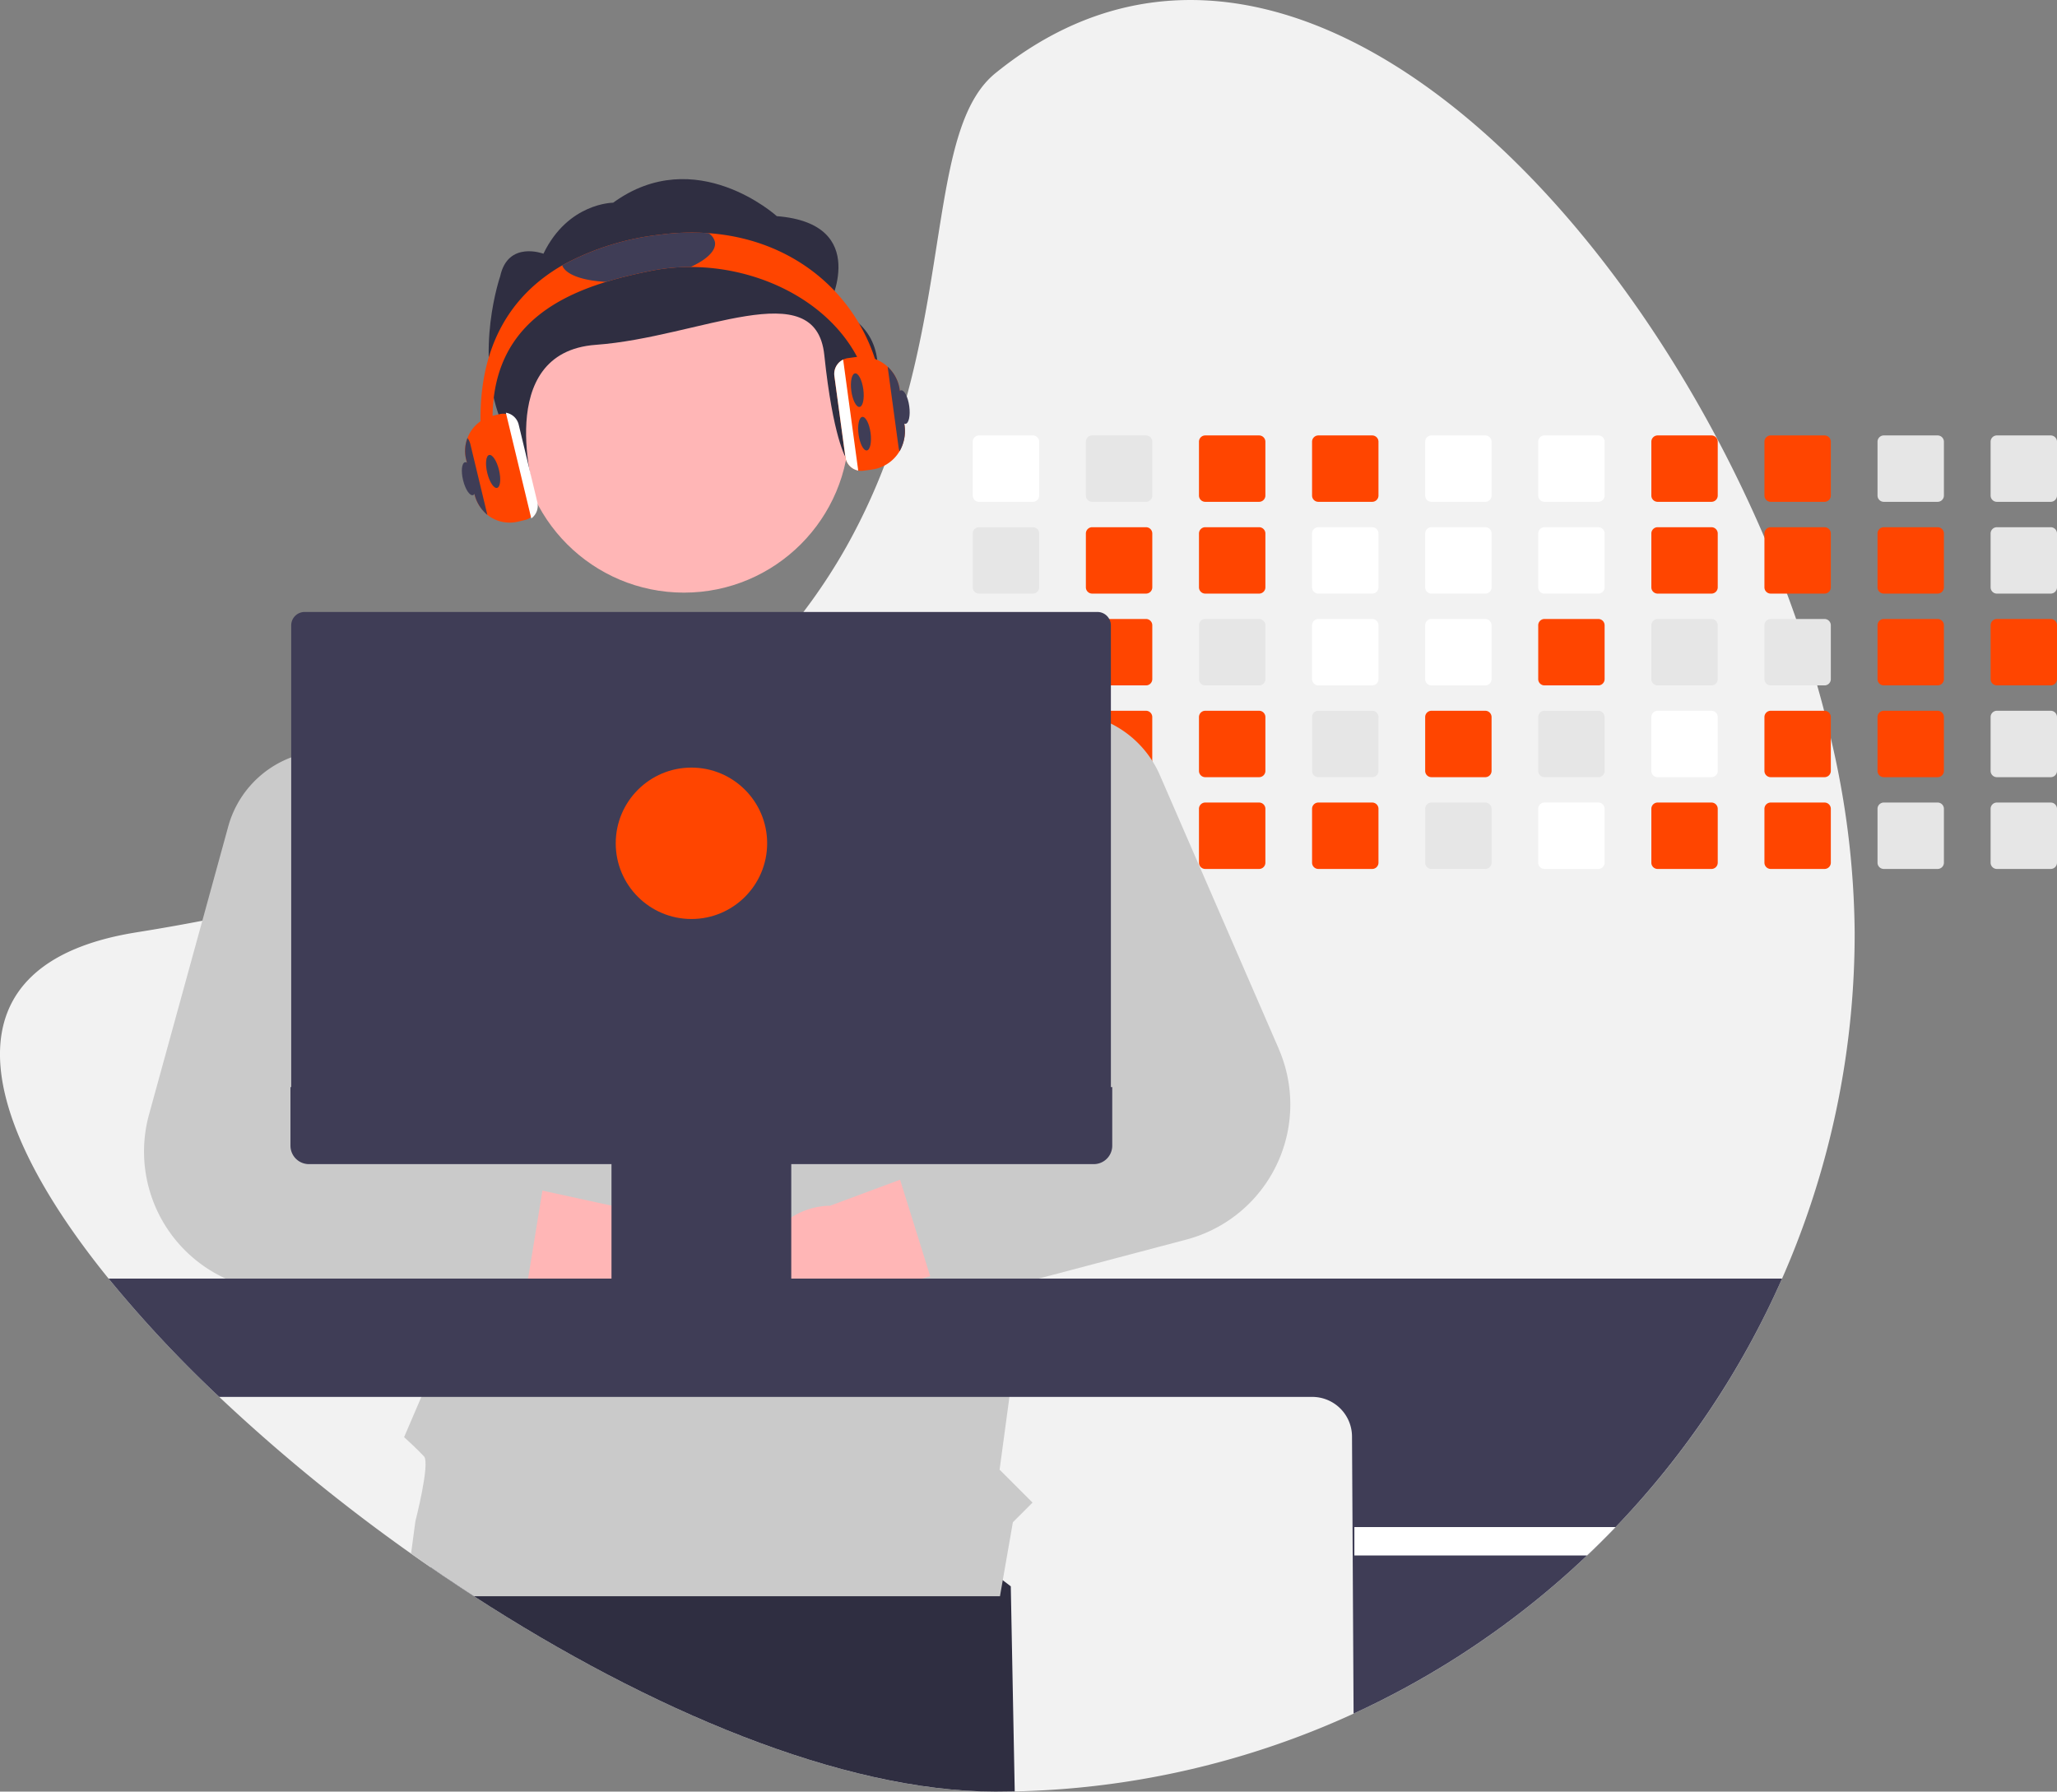 <svg xmlns="http://www.w3.org/2000/svg" width="240.72" height="209.67" viewBox="0 0 240.72 209.67">
  <rect x="0" y="0" width="240.72" height="209.67" fill="#808080" stroke="none"/>
  <g id="undraw_developer_activity_re_39tg" transform="translate(0 0)">
    <path id="Caminho_803" data-name="Caminho 803" d="M391.773,188.7A100.249,100.249,0,0,1,363.8,258.3q-1.626,1.7-3.34,3.323-2.611,2.484-5.4,4.775A100.17,100.17,0,0,1,293.48,289.23q-1.125.025-2.259.025c-17.952,0-40.531-9.589-61.022-22.862q-2.543-1.647-5.041-3.371-1.167-.8-2.324-1.619a206.738,206.738,0,0,1-22.449-18.34,145.507,145.507,0,0,1-12.948-13.845c-15.744-19.421-19.217-36.92,3.229-40.517q3.986-.637,7.738-1.361,5.434-1.044,10.4-2.256,6.691-1.626,12.572-3.526,1.978-.637,3.866-1.3c18.606-6.535,31.059-15.057,39.535-24.3q2.157-2.348,3.976-4.752a66.8,66.8,0,0,0,5.046-7.676,72.14,72.14,0,0,0,5.21-11.618l.076-.221c6.744-19.455,4.693-37.5,12.133-43.54,31.806-25.82,71.4,10.95,89.989,54.312q1.405,3.277,2.643,6.594.556,1.482,1.073,2.969,1.358,3.876,2.465,7.772.425,1.486.809,2.969c.275,1.067.538,2.131.781,3.2A101.36,101.36,0,0,1,391.773,188.7Z" transform="translate(-174.731 -79.585)" fill="#f2f2f2"/>
    <path id="Caminho_804" data-name="Caminho 804" d="M421.23,716.549q-1.125.026-2.259.026c-17.952,0-40.531-9.589-61.022-22.862q-2.543-1.647-5.041-3.371l1.46-8.887,44.211-5.87,22.189,16.967Z" transform="translate(-302.481 -506.905)" fill="#2f2e41"/>
    <path id="Caminho_805" data-name="Caminho 805" d="M584,259.635h-6.3a.736.736,0,0,0-.736.736v6.3a.734.734,0,0,0,.736.733H584a.736.736,0,0,0,.736-.733v-6.3A.738.738,0,0,0,584,259.635Z" transform="translate(-463.127 -208.677)" fill="#fff"/>
    <path id="Caminho_806" data-name="Caminho 806" d="M584,297.585h-6.3a.736.736,0,0,0-.736.736v6.3a.734.734,0,0,0,.736.733H584a.736.736,0,0,0,.736-.733v-6.3A.738.738,0,0,0,584,297.585Z" transform="translate(-463.128 -235.886)" fill="#e6e6e6"/>
    <path id="Caminho_807" data-name="Caminho 807" d="M584,335.535h-6.3a.736.736,0,0,0-.736.736v6.3a.734.734,0,0,0,.736.736H584a.736.736,0,0,0,.736-.736v-6.3A.738.738,0,0,0,584,335.535Z" transform="translate(-463.128 -263.096)" fill="#e6e6e6"/>
    <path id="Caminho_808" data-name="Caminho 808" d="M584.729,374.091a.741.741,0,0,0-.725-.606h-6.3a.736.736,0,0,0-.736.736v6.3a.734.734,0,0,0,.736.736H584a.736.736,0,0,0,.736-.736v-6.3A.651.651,0,0,0,584.729,374.091Z" transform="translate(-463.128 -290.305)" fill="#e6e6e6"/>
    <path id="Caminho_809" data-name="Caminho 809" d="M584.291,411.492a.745.745,0,0,0-.286-.057h-6.3a.734.734,0,0,0-.736.736v6.3a.733.733,0,0,0,.736.736H584a.736.736,0,0,0,.736-.736v-6.3A.74.74,0,0,0,584.291,411.492Z" transform="translate(-463.128 -317.515)" fill="#e6e6e6"/>
    <path id="Caminho_810" data-name="Caminho 810" d="M630.765,259.635h-6.3a.736.736,0,0,0-.736.736v6.3a.733.733,0,0,0,.736.733h6.3a.736.736,0,0,0,.736-.733v-6.3A.738.738,0,0,0,630.765,259.635Z" transform="translate(-496.654 -208.677)" fill="#e6e6e6"/>
    <path id="Caminho_811" data-name="Caminho 811" d="M630.765,297.585h-6.3a.736.736,0,0,0-.736.736v6.3a.734.734,0,0,0,.736.733h6.3a.736.736,0,0,0,.736-.733v-6.3A.738.738,0,0,0,630.765,297.585Z" transform="translate(-496.654 -235.886)" fill="#ff4500"/>
    <path id="Caminho_812" data-name="Caminho 812" d="M630.765,335.535h-6.3a.736.736,0,0,0-.736.736v6.3a.734.734,0,0,0,.736.736h6.3a.736.736,0,0,0,.736-.736v-6.3A.738.738,0,0,0,630.765,335.535Z" transform="translate(-496.654 -263.096)" fill="#ff4500"/>
    <path id="Caminho_813" data-name="Caminho 813" d="M630.765,373.485h-6.3a.734.734,0,0,0-.7.5.7.7,0,0,0-.04.232v6.3a.734.734,0,0,0,.736.736h6.3a.736.736,0,0,0,.736-.736v-6.3A.738.738,0,0,0,630.765,373.485Z" transform="translate(-496.653 -290.305)" fill="#ff4500"/>
    <path id="Caminho_814" data-name="Caminho 814" d="M630.765,411.435h-6.3a.734.734,0,0,0-.736.736v6.3a.734.734,0,0,0,.736.736h6.3a.736.736,0,0,0,.736-.736v-6.3A.736.736,0,0,0,630.765,411.435Z" transform="translate(-496.654 -317.515)" fill="#e6e6e6"/>
    <path id="Caminho_815" data-name="Caminho 815" d="M677.525,259.635h-6.3a.736.736,0,0,0-.736.736v6.3a.734.734,0,0,0,.736.733h6.3a.736.736,0,0,0,.736-.733v-6.3A.738.738,0,0,0,677.525,259.635Z" transform="translate(-530.18 -208.677)" fill="#ff4500"/>
    <path id="Caminho_816" data-name="Caminho 816" d="M677.525,297.585h-6.3a.736.736,0,0,0-.736.736v6.3a.733.733,0,0,0,.736.733h6.3a.735.735,0,0,0,.736-.733v-6.3A.738.738,0,0,0,677.525,297.585Z" transform="translate(-530.179 -235.886)" fill="#ff4500"/>
    <path id="Caminho_817" data-name="Caminho 817" d="M677.525,335.535h-6.3a.736.736,0,0,0-.736.736v6.3a.734.734,0,0,0,.736.736h6.3a.736.736,0,0,0,.736-.736v-6.3A.738.738,0,0,0,677.525,335.535Z" transform="translate(-530.18 -263.096)" fill="#e6e6e6"/>
    <path id="Caminho_818" data-name="Caminho 818" d="M677.525,373.485h-6.3a.736.736,0,0,0-.736.736v6.3a.734.734,0,0,0,.736.736h6.3a.736.736,0,0,0,.736-.736v-6.3A.738.738,0,0,0,677.525,373.485Z" transform="translate(-530.179 -290.305)" fill="#ff4500"/>
    <path id="Caminho_819" data-name="Caminho 819" d="M677.525,411.435h-6.3a.734.734,0,0,0-.736.736v6.3a.734.734,0,0,0,.736.736h6.3a.736.736,0,0,0,.736-.736v-6.3A.736.736,0,0,0,677.525,411.435Z" transform="translate(-530.18 -317.515)" fill="#ff4500"/>
    <path id="Caminho_820" data-name="Caminho 820" d="M724.285,259.635h-6.3a.736.736,0,0,0-.736.736v6.3a.733.733,0,0,0,.736.733h6.3a.735.735,0,0,0,.736-.733v-6.3A.738.738,0,0,0,724.285,259.635Z" transform="translate(-563.705 -208.677)" fill="#ff4500"/>
    <path id="Caminho_821" data-name="Caminho 821" d="M724.285,297.585h-6.3a.736.736,0,0,0-.736.736v6.3a.734.734,0,0,0,.736.733h6.3a.736.736,0,0,0,.736-.733v-6.3A.738.738,0,0,0,724.285,297.585Z" transform="translate(-563.705 -235.886)" fill="#fff"/>
    <path id="Caminho_822" data-name="Caminho 822" d="M724.285,335.535h-6.3a.736.736,0,0,0-.736.736v6.3a.734.734,0,0,0,.736.736h6.3a.736.736,0,0,0,.736-.736v-6.3A.738.738,0,0,0,724.285,335.535Z" transform="translate(-563.705 -263.096)" fill="#fff"/>
    <path id="Caminho_823" data-name="Caminho 823" d="M724.285,373.485h-6.3a.736.736,0,0,0-.736.736v6.3a.734.734,0,0,0,.736.736h6.3a.736.736,0,0,0,.736-.736v-6.3A.738.738,0,0,0,724.285,373.485Z" transform="translate(-563.705 -290.305)" fill="#e6e6e6"/>
    <path id="Caminho_824" data-name="Caminho 824" d="M724.285,411.435h-6.3a.734.734,0,0,0-.736.736v6.3a.735.735,0,0,0,.736.736h6.3a.737.737,0,0,0,.736-.736v-6.3A.736.736,0,0,0,724.285,411.435Z" transform="translate(-563.705 -317.515)" fill="#ff4500"/>
    <path id="Caminho_825" data-name="Caminho 825" d="M771.045,259.635h-6.3a.736.736,0,0,0-.733.736v6.3a.733.733,0,0,0,.733.733h6.3a.736.736,0,0,0,.736-.733v-6.3A.738.738,0,0,0,771.045,259.635Z" transform="translate(-597.231 -208.677)" fill="#fff"/>
    <path id="Caminho_826" data-name="Caminho 826" d="M771.045,297.585h-6.3a.736.736,0,0,0-.733.736v6.3a.733.733,0,0,0,.733.733h6.3a.736.736,0,0,0,.736-.733v-6.3A.738.738,0,0,0,771.045,297.585Z" transform="translate(-597.231 -235.886)" fill="#fff"/>
    <path id="Caminho_827" data-name="Caminho 827" d="M771.045,335.535h-6.3a.736.736,0,0,0-.733.736v6.3a.734.734,0,0,0,.733.736h6.3a.736.736,0,0,0,.736-.736v-6.3A.738.738,0,0,0,771.045,335.535Z" transform="translate(-597.231 -263.096)" fill="#fff"/>
    <path id="Caminho_828" data-name="Caminho 828" d="M771.045,373.485h-6.3a.736.736,0,0,0-.733.736v6.3a.734.734,0,0,0,.733.736h6.3a.736.736,0,0,0,.736-.736v-6.3A.738.738,0,0,0,771.045,373.485Z" transform="translate(-597.231 -290.305)" fill="#ff4500"/>
    <path id="Caminho_829" data-name="Caminho 829" d="M771.045,411.435h-6.3a.734.734,0,0,0-.733.736v6.3a.734.734,0,0,0,.733.736h6.3a.736.736,0,0,0,.736-.736v-6.3A.736.736,0,0,0,771.045,411.435Z" transform="translate(-597.231 -317.515)" fill="#e6e6e6"/>
    <path id="Caminho_830" data-name="Caminho 830" d="M817.8,259.635h-6.3a.736.736,0,0,0-.733.736v6.3a.733.733,0,0,0,.733.733h6.3a.736.736,0,0,0,.736-.733v-6.3A.738.738,0,0,0,817.8,259.635Z" transform="translate(-630.757 -208.677)" fill="#fff"/>
    <path id="Caminho_831" data-name="Caminho 831" d="M817.8,297.585h-6.3a.736.736,0,0,0-.733.736v6.3a.733.733,0,0,0,.733.733h6.3a.736.736,0,0,0,.736-.733v-6.3A.738.738,0,0,0,817.8,297.585Z" transform="translate(-630.757 -235.886)" fill="#fff"/>
    <path id="Caminho_832" data-name="Caminho 832" d="M817.8,335.535h-6.3a.736.736,0,0,0-.733.736v6.3a.734.734,0,0,0,.733.736h6.3a.736.736,0,0,0,.736-.736v-6.3A.738.738,0,0,0,817.8,335.535Z" transform="translate(-630.757 -263.096)" fill="#ff4500"/>
    <path id="Caminho_833" data-name="Caminho 833" d="M817.8,373.485h-6.3a.736.736,0,0,0-.733.736v6.3a.734.734,0,0,0,.733.736h6.3a.736.736,0,0,0,.736-.736v-6.3A.738.738,0,0,0,817.8,373.485Z" transform="translate(-630.757 -290.305)" fill="#e6e6e6"/>
    <path id="Caminho_834" data-name="Caminho 834" d="M817.8,411.435h-6.3a.734.734,0,0,0-.733.736v6.3a.734.734,0,0,0,.733.736h6.3a.736.736,0,0,0,.736-.736v-6.3A.736.736,0,0,0,817.8,411.435Z" transform="translate(-630.757 -317.515)" fill="#fff"/>
    <path id="Caminho_835" data-name="Caminho 835" d="M864.565,259.635h-6.3a.736.736,0,0,0-.733.736v6.3a.733.733,0,0,0,.733.733h6.3a.736.736,0,0,0,.736-.733v-6.3A.738.738,0,0,0,864.565,259.635Z" transform="translate(-664.283 -208.677)" fill="#ff4500"/>
    <path id="Caminho_836" data-name="Caminho 836" d="M864.565,297.585h-6.3a.735.735,0,0,0-.733.736v6.3a.733.733,0,0,0,.733.733h6.3a.736.736,0,0,0,.736-.733v-6.3A.738.738,0,0,0,864.565,297.585Z" transform="translate(-664.283 -235.886)" fill="#ff4500"/>
    <path id="Caminho_837" data-name="Caminho 837" d="M864.565,335.535h-6.3a.736.736,0,0,0-.733.736v6.3a.734.734,0,0,0,.733.736h6.3a.736.736,0,0,0,.736-.736v-6.3A.738.738,0,0,0,864.565,335.535Z" transform="translate(-664.283 -263.096)" fill="#e6e6e6"/>
    <path id="Caminho_838" data-name="Caminho 838" d="M864.565,373.485h-6.3a.736.736,0,0,0-.733.736v6.3a.734.734,0,0,0,.733.736h6.3a.736.736,0,0,0,.736-.736v-6.3A.738.738,0,0,0,864.565,373.485Z" transform="translate(-664.283 -290.305)" fill="#fff"/>
    <path id="Caminho_839" data-name="Caminho 839" d="M864.565,411.435h-6.3a.734.734,0,0,0-.733.736v6.3a.734.734,0,0,0,.733.736h6.3a.736.736,0,0,0,.736-.736v-6.3A.736.736,0,0,0,864.565,411.435Z" transform="translate(-664.283 -317.515)" fill="#ff4500"/>
    <path id="Caminho_840" data-name="Caminho 840" d="M911.325,259.635h-6.3a.735.735,0,0,0-.733.736v6.3a.733.733,0,0,0,.733.733h6.3a.735.735,0,0,0,.736-.733v-6.3A.738.738,0,0,0,911.325,259.635Z" transform="translate(-697.809 -208.677)" fill="#ff4500"/>
    <path id="Caminho_841" data-name="Caminho 841" d="M911.325,297.585h-6.3a.736.736,0,0,0-.733.736v6.3a.733.733,0,0,0,.733.733h6.3a.735.735,0,0,0,.736-.733v-6.3A.738.738,0,0,0,911.325,297.585Z" transform="translate(-697.809 -235.886)" fill="#ff4500"/>
    <path id="Caminho_842" data-name="Caminho 842" d="M911.325,335.535h-6.3a.736.736,0,0,0-.733.736v6.3a.734.734,0,0,0,.733.736h6.3a.736.736,0,0,0,.736-.736v-6.3A.738.738,0,0,0,911.325,335.535Z" transform="translate(-697.809 -263.096)" fill="#e6e6e6"/>
    <path id="Caminho_843" data-name="Caminho 843" d="M911.325,373.485h-6.3a.736.736,0,0,0-.733.736v6.3a.734.734,0,0,0,.733.736h6.3a.736.736,0,0,0,.736-.736v-6.3A.738.738,0,0,0,911.325,373.485Z" transform="translate(-697.809 -290.305)" fill="#ff4500"/>
    <path id="Caminho_844" data-name="Caminho 844" d="M911.325,411.435h-6.3a.734.734,0,0,0-.733.736v6.3a.734.734,0,0,0,.733.736h6.3a.736.736,0,0,0,.736-.736v-6.3A.736.736,0,0,0,911.325,411.435Z" transform="translate(-697.809 -317.515)" fill="#ff4500"/>
    <path id="Caminho_845" data-name="Caminho 845" d="M958.085,259.635h-6.3a.736.736,0,0,0-.733.736v6.3a.733.733,0,0,0,.733.733h6.3a.735.735,0,0,0,.736-.733v-6.3A.738.738,0,0,0,958.085,259.635Z" transform="translate(-731.335 -208.677)" fill="#e6e6e6"/>
    <path id="Caminho_846" data-name="Caminho 846" d="M958.085,297.585h-6.3a.736.736,0,0,0-.733.736v6.3a.733.733,0,0,0,.733.733h6.3a.735.735,0,0,0,.736-.733v-6.3A.738.738,0,0,0,958.085,297.585Z" transform="translate(-731.335 -235.886)" fill="#ff4500"/>
    <path id="Caminho_847" data-name="Caminho 847" d="M958.085,335.535h-6.3a.736.736,0,0,0-.733.736v6.3a.734.734,0,0,0,.733.736h6.3a.736.736,0,0,0,.736-.736v-6.3A.738.738,0,0,0,958.085,335.535Z" transform="translate(-731.335 -263.096)" fill="#ff4500"/>
    <path id="Caminho_848" data-name="Caminho 848" d="M958.085,373.485h-6.3a.736.736,0,0,0-.733.736v6.3a.734.734,0,0,0,.733.736h6.3a.736.736,0,0,0,.736-.736v-6.3A.738.738,0,0,0,958.085,373.485Z" transform="translate(-731.335 -290.305)" fill="#ff4500"/>
    <path id="Caminho_849" data-name="Caminho 849" d="M958.085,411.435h-6.3a.734.734,0,0,0-.733.736v6.3a.734.734,0,0,0,.733.736h6.3a.736.736,0,0,0,.736-.736v-6.3A.736.736,0,0,0,958.085,411.435Z" transform="translate(-731.335 -317.515)" fill="#e6e6e6"/>
    <path id="Caminho_850" data-name="Caminho 850" d="M1004.846,259.635h-6.3a.735.735,0,0,0-.733.736v6.3a.733.733,0,0,0,.733.733h6.3a.736.736,0,0,0,.736-.733v-6.3A.738.738,0,0,0,1004.846,259.635Z" transform="translate(-764.862 -208.677)" fill="#e6e6e6"/>
    <path id="Caminho_851" data-name="Caminho 851" d="M1004.846,297.585h-6.3a.736.736,0,0,0-.733.736v6.3a.733.733,0,0,0,.733.733h6.3a.736.736,0,0,0,.736-.733v-6.3a.738.738,0,0,0-.736-.736Z" transform="translate(-764.862 -235.886)" fill="#e6e6e6"/>
    <path id="Caminho_852" data-name="Caminho 852" d="M1004.846,335.535h-6.3a.736.736,0,0,0-.733.736v6.3a.734.734,0,0,0,.733.736h6.3a.736.736,0,0,0,.736-.736v-6.3A.738.738,0,0,0,1004.846,335.535Z" transform="translate(-764.862 -263.096)" fill="#ff4500"/>
    <path id="Caminho_853" data-name="Caminho 853" d="M1004.846,373.485h-6.3a.736.736,0,0,0-.733.736v6.3a.734.734,0,0,0,.733.736h6.3a.736.736,0,0,0,.736-.736v-6.3a.738.738,0,0,0-.736-.736Z" transform="translate(-764.862 -290.305)" fill="#e6e6e6"/>
    <path id="Caminho_854" data-name="Caminho 854" d="M1004.846,411.435h-6.3a.734.734,0,0,0-.733.736v6.3a.734.734,0,0,0,.733.736h6.3a.736.736,0,0,0,.736-.736v-6.3A.736.736,0,0,0,1004.846,411.435Z" transform="translate(-764.862 -317.515)" fill="#e6e6e6"/>
    <path id="Caminho_855" data-name="Caminho 855" d="M335.65,660h-.175l.15-.02Z" transform="translate(-240.529 -473.193)" fill="#2f2e41"/>
    <circle id="ab6171fa-7d69-4734-b81c-8dff60f9761b" cx="19.336" cy="19.336" r="19.336" transform="translate(60.706 30.683)" fill="#ffb6b6"/>
    <path id="bf427902-b9bf-4946-b5d7-5c1c7e04535e" d="M416.581,168.521s5.057-9.668-6.069-10.547c0,0-9.485-8.6-19.154-1.573,0,0-5.274,0-8.157,5.968,0,0-4.148-1.573-5.059,2.637,0,0-3.035,8.789,0,16.7s4.043,8.789,4.043,8.789-4.987-16.585,7.152-17.463,25.723-8.465,26.734,1.2,2.534,12.05,2.534,12.05S428.214,172.476,416.581,168.521Z" transform="translate(-319.606 -132.678)" fill="#2f2e41"/>
    <path id="Caminho_856" data-name="Caminho 856" d="M421.874,370.427l-.062.328-.7,3.691-4.831,25.528-.286,1.5-.6,3.178-.821,4.336-1.82,9.609-.521,2.754-.2,1.033-.068.362-.541,2.85-.164.86-1.319,9.773-1.152,8.516,3.855,3.855-2.3,2.3-1.508,8.641,0,.02H347.281q-3.736-2.42-7.364-4.99l.507-3.792s1.743-6.773,1.01-7.582-2.332-2.256-2.332-2.256l2.018-4.709.28-.654-.47-9.744-.011-.235-.156-3.212-.02-.413-.031-.62-.6-12.362-.011-.2-.181-3.747-.17-3.563-.074-1.5-.727-15.037-.493-10.211-.43-8.89,1.729-.586,18.5-6.286L365.915,349l15.945.119,7.806.059,13.025,12.079,2.963,1.415.023.011L407.8,363.7l5.389,2.573,5.7,2.723,2.924,1.4Z" transform="translate(-291.812 -272.753)" fill="#cacaca"/>
    <path id="Caminho_857" data-name="Caminho 857" d="M338.284,580.172a8.572,8.572,0,0,1-11.509-6.348l-30.158-4.279L307.1,557.686l27.032,5.881a8.618,8.618,0,0,1,4.152,16.6Z" transform="translate(-262.121 -422.374)" fill="#ffb6b6"/>
    <path id="Caminho_858" data-name="Caminho 858" d="M280.146,438.328a3.827,3.827,0,0,0-2.233-1.378l-12.374-2.573-1.271-.263a5.358,5.358,0,0,1-3.546-2.567,5.423,5.423,0,0,1-.693-2.236,5.348,5.348,0,0,1,.252-2.117l4.288-12.92,2.782-8.383a11.828,11.828,0,0,0,.592-3.127,12.268,12.268,0,0,0-2.567-8.176,12.083,12.083,0,0,0-13.871-3.86c-.071.025-.144.054-.215.082a12.052,12.052,0,0,0-7.163,8.041l-3.023,11-6.235,22.667a16.349,16.349,0,0,0,13.857,20.57l17.822,2.089,8.247.968a3.82,3.82,0,0,0,4.2-3.037,1.386,1.386,0,0,0,.031-.156l.2-1.223,1.678-10.3.017-.1A3.814,3.814,0,0,0,280.146,438.328Z" transform="translate(-217.429 -302.09)" fill="#cacaca"/>
    <path id="Caminho_859" data-name="Caminho 859" d="M494.68,570.768a8.572,8.572,0,0,0,10.5-7.908l29.253-8.489L522.38,544.109l-25.932,9.634a8.618,8.618,0,0,0-1.769,17.024Z" transform="translate(-399.307 -412.639)" fill="#ffb6b6"/>
    <path id="Caminho_860" data-name="Caminho 860" d="M590.691,413.63l-13.913-32.021a12.118,12.118,0,0,0-5.737-6.043,12.27,12.27,0,0,0-2.485-.906c-.133-.034-.266-.065-.4-.091a11.924,11.924,0,0,0-5.513.1,12.117,12.117,0,0,0-7.738,6.15.28.28,0,0,0-.023.04,12.2,12.2,0,0,0-.1,11l.173.345,9.832,19.746a5.349,5.349,0,0,1-2.972,7.412l-.691.249L548.7,424.1a3.82,3.82,0,0,0-2.358,4.752l.031.1,3.481,11.14c.017.051.034.1.054.153a1.989,1.989,0,0,0,.113.28,3.816,3.816,0,0,0,4.474,2.131l6.7-1.769,1.367-.362,17.307-4.571a16.347,16.347,0,0,0,10.817-22.319Z" transform="translate(-441.042 -290.887)" fill="#cacaca"/>
    <path id="Caminho_861" data-name="Caminho 861" d="M219.629,608.285a145.512,145.512,0,0,0,12.948,13.845H360.494a4.654,4.654,0,0,1,4.647,4.65l.184,32.414a100.589,100.589,0,0,0,21.926-13.735q2.785-2.288,5.4-4.775,1.711-1.622,3.34-3.323a100.648,100.648,0,0,0,19.477-29.078Z" transform="translate(-206.922 -458.652)" fill="#3f3d56"/>
    <path id="Caminho_862" data-name="Caminho 862" d="M765.318,711.025q-1.626,1.7-3.34,3.323H734.749v-3.323Z" transform="translate(-576.253 -532.315)" fill="#fff"/>
    <path id="Caminho_863" data-name="Caminho 863" d="M390.861,333.456a1.567,1.567,0,0,0-1.378-.821H296.7a1.572,1.572,0,0,0-1.568,1.571V389.74h95.924V334.206A1.524,1.524,0,0,0,390.861,333.456Z" transform="translate(-261.054 -261.017)" fill="#3f3d56"/>
    <path id="Caminho_864" data-name="Caminho 864" d="M294.832,529.092v6.853A2.163,2.163,0,0,0,297,538.108h35.4v13.525h-.47a.281.281,0,0,0-.281.281v.941a.281.281,0,0,0,.281.281h21.979a.281.281,0,0,0,.281-.281v-.941a.281.281,0,0,0-.281-.281h-.47V538.108h35.4a2.163,2.163,0,0,0,2.163-2.163v-6.853Z" transform="translate(-260.841 -401.872)" fill="#3f3d56"/>
    <circle id="Elipse_50" data-name="Elipse 50" cx="8.86" cy="8.86" r="8.86" transform="translate(72.056 89.83)" fill="#ff4500"/>
    <path id="Caminho_865" data-name="Caminho 865" d="M420.663,197.486h-1.415c0-10.7-10.588-17.709-21.269-17.714a23.319,23.319,0,0,0-4.627.45c-1.715.342-3.5.753-5.244,1.288-6.9,2.114-13.293,6.2-13.293,15.976a22.243,22.243,0,0,0,.719,5.626l-1.37.357a23.735,23.735,0,0,1-.764-5.983c0-8.542,3.507-14.409,9.563-17.907a30.9,30.9,0,0,1,11.522-3.6,27.488,27.488,0,0,1,5.59-.17C412.357,176.69,420.663,186.109,420.663,197.486Z" transform="translate(-317.172 -148.524)" fill="#ff4500"/>
    <path id="Caminho_866" data-name="Caminho 866" d="M527.9,235.049l-.557-4.121a4.5,4.5,0,0,0-5.165-3.838l-.886.122a1.862,1.862,0,0,0-1.6,2.094l1.288,9.493a1.861,1.861,0,0,0,1.5,1.576,1.743,1.743,0,0,0,.345.034,1.837,1.837,0,0,0,.249-.017l.991-.133a4.47,4.47,0,0,0,3.04-1.82c.076-.108.15-.218.218-.331A4.74,4.74,0,0,0,527.9,235.049Z" transform="translate(-422.051 -185.303)" fill="#ff4500"/>
    <path id="Caminho_867" data-name="Caminho 867" d="M520.72,228.275a1.82,1.82,0,0,0-.659.543,1.853,1.853,0,0,0-.365,1.378l1.288,9.493a1.862,1.862,0,0,0,1.5,1.576Z" transform="translate(-422.051 -186.193)" fill="#fff"/>
    <path id="Caminho_868" data-name="Caminho 868" d="M543.732,238.061l-.558-4.121a4.447,4.447,0,0,0-1.415-2.706l1.282,9.444a1.746,1.746,0,0,0,.116.441A4.74,4.74,0,0,0,543.732,238.061Z" transform="translate(-437.883 -188.315)" fill="#3f3d56"/>
    <ellipse id="Elipse_51" data-name="Elipse 51" cx="0.708" cy="1.981" rx="0.708" ry="1.981" transform="translate(100.208 48.884) rotate(-7.726)" fill="#3f3d56"/>
    <ellipse id="Elipse_52" data-name="Elipse 52" cx="0.708" cy="1.981" rx="0.708" ry="1.981" transform="translate(99.359 43.789) rotate(-7.726)" fill="#3f3d56"/>
    <ellipse id="Elipse_53" data-name="Elipse 53" cx="0.708" cy="1.981" rx="0.708" ry="1.981" transform="translate(104.737 45.771) rotate(-7.726)" fill="#3f3d56"/>
    <path id="Caminho_869" data-name="Caminho 869" d="M422.206,179.772a23.315,23.315,0,0,0-4.627.45c-1.715.342-3.5.753-5.244,1.288-2.731-.133-4.741-.841-5.145-1.93a30.9,30.9,0,0,1,11.522-3.6,27.489,27.489,0,0,1,5.59-.17,1.62,1.62,0,0,1,.77,1.081C425.2,177.873,424.08,178.92,422.206,179.772Z" transform="translate(-341.399 -148.524)" fill="#3f3d56"/>
    <path id="Caminho_870" data-name="Caminho 870" d="M375.356,261.015l-2.179-9.06a1.7,1.7,0,0,0-1.381-1.288,1.907,1.907,0,0,0-.283-.023,1.705,1.705,0,0,0-.4.048l-.843.2a4.218,4.218,0,0,0-3.11,5.083l.976,4.064a4.485,4.485,0,0,0,1.511,2.44,3.976,3.976,0,0,0,.385.274,4.191,4.191,0,0,0,3.218.521l.841-.2a1.653,1.653,0,0,0,.614-.286A1.7,1.7,0,0,0,375.356,261.015Z" transform="translate(-312.616 -202.231)" fill="#ff4500"/>
    <ellipse id="Elipse_54" data-name="Elipse 54" cx="0.708" cy="1.981" rx="0.708" ry="1.981" transform="translate(56.556 53.412) rotate(-13.53)" fill="#3f3d56"/>
    <ellipse id="Elipse_55" data-name="Elipse 55" cx="0.708" cy="1.981" rx="0.708" ry="1.981" transform="translate(53.726 54.261) rotate(-13.53)" fill="#3f3d56"/>
    <path id="Caminho_871" data-name="Caminho 871" d="M387.585,260.687l-2.179-9.059a1.849,1.849,0,0,0-1.5-1.392l2.975,12.374A1.843,1.843,0,0,0,387.585,260.687Z" transform="translate(-324.707 -201.937)" fill="#fff"/>
    <path id="Caminho_872" data-name="Caminho 872" d="M367.651,261.4a1.832,1.832,0,0,0-.331-.693,4.167,4.167,0,0,0-.161,2.488l.976,4.064a4.484,4.484,0,0,0,1.511,2.44Z" transform="translate(-312.613 -209.444)" fill="#3f3d56"/>
  </g>
</svg>
